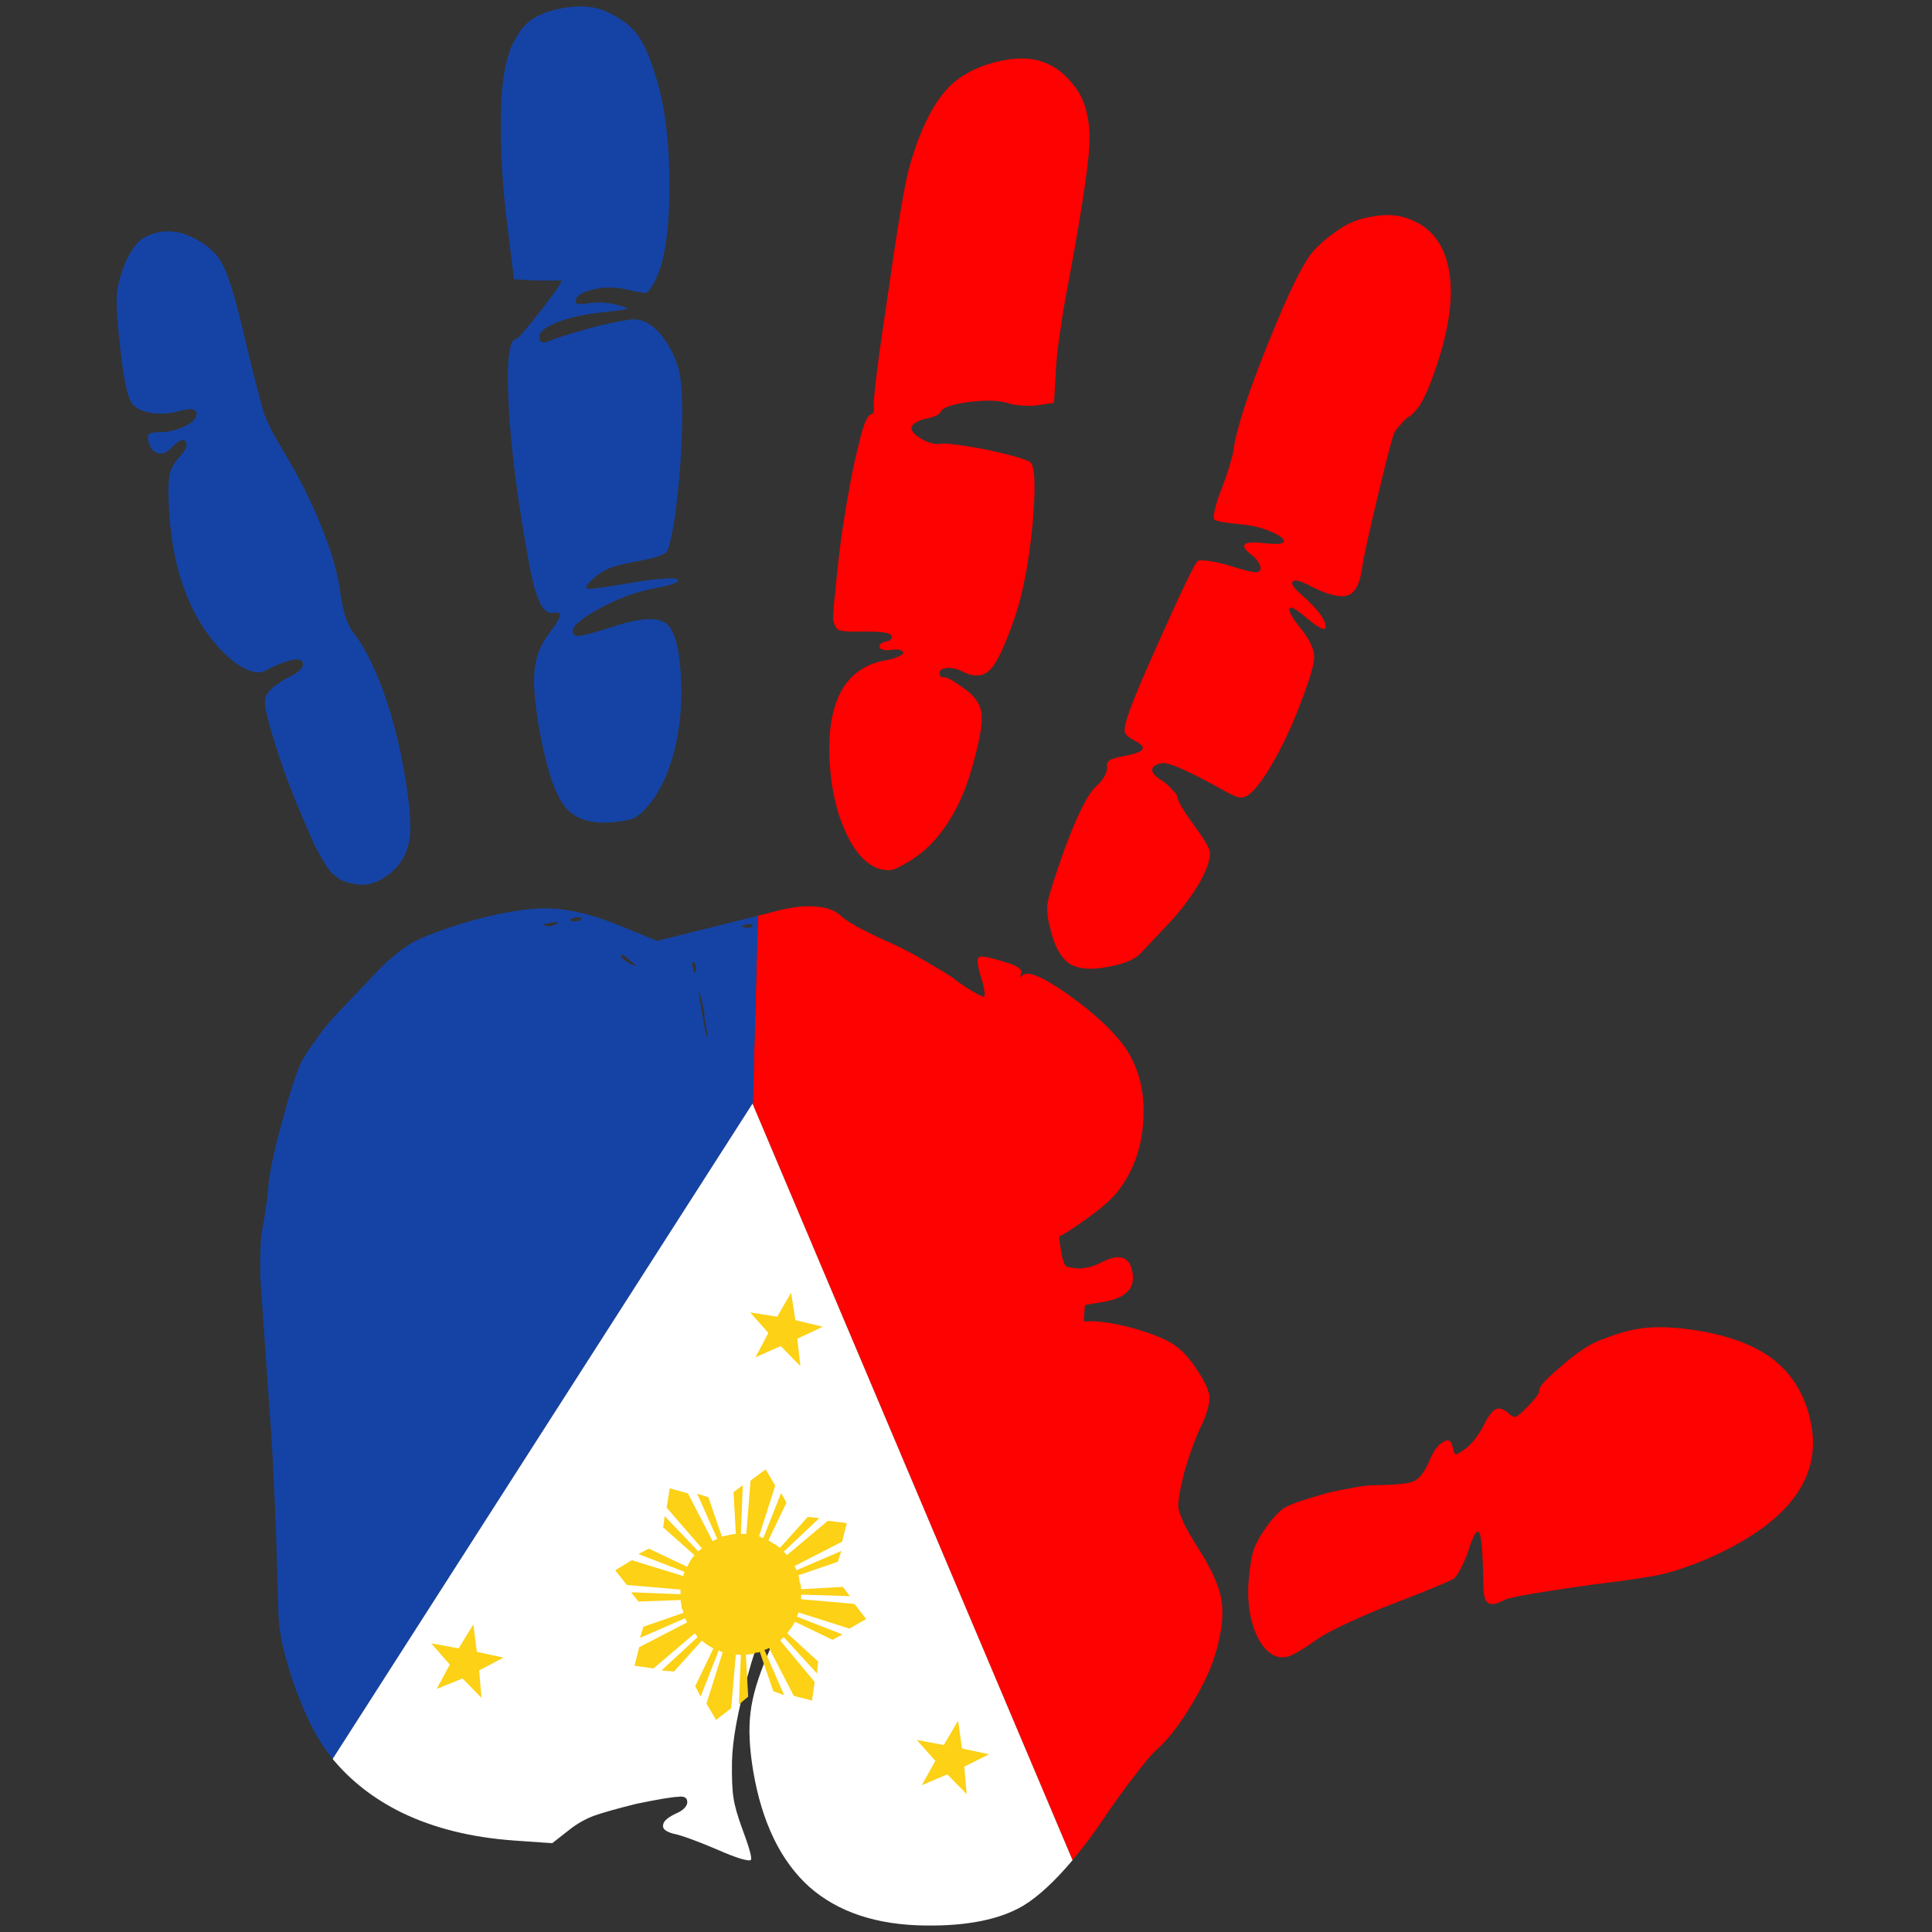 <?xml version="1.0" encoding="utf-8"?>
<!-- Generator: Adobe Illustrator 16.0.0, SVG Export Plug-In . SVG Version: 6.00 Build 0)  -->
<!DOCTYPE svg PUBLIC "-//W3C//DTD SVG 1.1//EN" "http://www.w3.org/Graphics/SVG/1.1/DTD/svg11.dtd">
<svg version="1.1" id="Layer_1" xmlns="http://www.w3.org/2000/svg" xmlns:xlink="http://www.w3.org/1999/xlink" x="0px" y="0px"
	 width="300px" height="300px" viewBox="0 0 300 300" enable-background="new 0 0 300 300" xml:space="preserve">
<rect x="0" y="0" width="300" height="300" fill="#333333" stroke="none"/>
<g>
	<path fill-rule="evenodd" clip-rule="evenodd" fill="#FE0101" d="M218.888,34.036c3.602,1.361,5.683,4.302,6.243,8.824
		c0.56,4.402-0.46,9.985-3.062,16.748c-0.48,1.24-1.02,2.361-1.62,3.361c-0.682,0.92-1.24,1.5-1.682,1.741
		c-0.48,0.32-0.9,0.721-1.26,1.201c-0.481,0.48-0.821,0.92-1.021,1.321c-0.399,1.08-1.261,4.401-2.58,9.964
		c-1.361,5.643-2.161,9.304-2.401,10.984c-0.32,2.442-1.062,3.862-2.222,4.263c-1.161,0.399-3.062-0.061-5.702-1.381
		c-1.521-0.84-2.461-1.101-2.821-0.781c-0.359,0.32,0.12,1.041,1.441,2.162c2.16,1.92,3.36,3.421,3.602,4.502
		c0.28,1.2-0.682,0.88-2.882-0.961c-1.641-1.4-2.541-1.9-2.701-1.501c-0.16,0.441,0.48,1.542,1.921,3.302
		c1.32,1.721,1.961,3.162,1.921,4.322c0,1.121-0.801,3.741-2.401,7.863c-0.92,2.401-2.001,4.763-3.241,7.084
		c-0.201,0.36-0.4,0.72-0.601,1.08c-1.521,2.681-2.801,4.422-3.842,5.223c-0.439,0.36-0.94,0.519-1.501,0.479
		c-0.479-0.08-1.221-0.4-2.221-0.96c-5.481-3.081-8.764-4.542-9.845-4.382c-1,0.201-1.5,0.561-1.5,1.081
		c0.04,0.521,0.6,1.101,1.681,1.741c0.561,0.399,1.061,0.86,1.501,1.38c0.439,0.401,0.68,0.761,0.72,1.081
		c0.121,0.68,0.94,2.081,2.461,4.202c1.602,2.161,2.462,3.562,2.582,4.202c0.159,1-0.32,2.542-1.441,4.622
		c-1.2,2.081-2.642,4.063-4.321,5.943l-4.802,5.103c-0.921,1.081-2.662,1.84-5.224,2.281c-2.6,0.52-4.602,0.36-6.002-0.48
		c-1.36-0.96-2.341-2.741-2.94-5.343c-0.481-1.68-0.622-3.101-0.421-4.262c0.2-1.12,1.021-3.721,2.461-7.803
		c2.041-5.562,3.722-8.944,5.042-10.145c0.521-0.439,0.94-0.94,1.261-1.5c0.36-0.64,0.5-1.14,0.421-1.5
		c-0.081-0.44,0.079-0.8,0.479-1.08c0.321-0.2,1.021-0.401,2.101-0.6c1.682-0.32,2.642-0.66,2.882-1.021
		c0.32-0.399-0.1-0.88-1.261-1.439c-0.801-0.441-1.26-0.821-1.381-1.141c-0.159-0.32-0.1-0.94,0.181-1.861
		c0.399-1.641,2.261-6.143,5.582-13.506c3.281-7.324,5.123-11.105,5.522-11.345c0.241-0.121,0.801-0.121,1.681,0
		c0.921,0.12,1.921,0.34,3.001,0.66c2.521,0.801,4.022,1.161,4.502,1.081c0.521-0.121,0.682-0.46,0.48-1.021
		c-0.24-0.64-0.74-1.24-1.5-1.801c-0.881-0.72-1.161-1.22-0.841-1.5c0.32-0.32,1.3-0.38,2.941-0.18c0.68,0.08,1.32,0.12,1.921,0.12
		c0.08,0,0.16,0,0.24,0c0.44-0.04,0.721-0.12,0.84-0.24c0.241-0.32-0.039-0.7-0.84-1.141c-0.28-0.16-0.641-0.34-1.08-0.54
		c-1.521-0.641-3.142-1.021-4.863-1.141c-2.24-0.2-3.54-0.441-3.901-0.721c-0.16-0.08-0.14-0.58,0.061-1.5
		c0.199-0.92,0.539-1.98,1.021-3.181c1.081-2.921,1.701-4.923,1.86-6.002c0.44-3.322,2.262-8.944,5.462-16.868
		c0.521-1.241,1.001-2.401,1.441-3.482c2.481-5.883,4.382-9.504,5.702-10.864c1.2-1.241,2.542-2.341,4.022-3.302
		c1.479-1.001,3.28-1.641,5.402-1.921C215.546,33.235,217.327,33.396,218.888,34.036z M155.8,9.366
		c2.562-0.481,4.702-0.36,6.424,0.36c1.761,0.64,3.381,1.961,4.861,3.961c1.481,2.081,2.181,4.923,2.102,8.524
		c-0.161,3.521-1.261,10.785-3.302,21.789c-0.48,2.361-0.9,4.862-1.261,7.503c-0.4,2.641-0.621,4.663-0.661,6.063l-0.3,4.982
		l-2.401,0.36c-0.72,0.121-1.54,0.141-2.461,0.06c-1-0.04-1.82-0.18-2.461-0.42c-1.4-0.4-3.381-0.439-5.942-0.12
		c-2.561,0.36-3.981,0.839-4.262,1.44c-0.08,0.2-0.32,0.421-0.72,0.661c-0.481,0.199-1.001,0.36-1.562,0.479
		c-0.519,0.08-1.02,0.26-1.5,0.541c-0.439,0.201-0.7,0.439-0.78,0.72c-0.2,0.521,0.26,1.121,1.38,1.801
		c1.201,0.721,2.242,1.001,3.122,0.841c0.841-0.12,3.202,0.181,7.083,0.9c3.802,0.84,6.063,1.48,6.783,1.921
		c0.76,0.52,0.9,3.682,0.42,9.483c-0.561,5.804-1.439,10.545-2.64,14.227c-1.481,4.361-2.741,7.143-3.782,8.343
		c-1.081,1.242-2.501,1.441-4.262,0.601c-0.84-0.479-1.701-0.7-2.582-0.66c-0.88,0.08-1.28,0.38-1.2,0.9
		c0.081,0.441,0.3,0.62,0.66,0.541c0.401-0.08,1.481,0.521,3.242,1.801c1.642,1.161,2.522,2.5,2.642,4.021
		c0.119,1.602-0.399,4.402-1.561,8.404c-0.96,3.402-2.281,6.324-3.961,8.765c-1.602,2.361-3.442,4.181-5.523,5.462
		c-1.32,0.801-2.261,1.28-2.821,1.441c-0.601,0.12-1.321,0.06-2.161-0.181c-2.081-0.76-3.822-2.741-5.223-5.943
		c-1.441-3.242-2.241-7.063-2.401-11.465c-0.28-8.884,2.642-13.866,8.764-14.947c0.801-0.12,1.461-0.32,1.981-0.6
		c0.521-0.199,0.76-0.4,0.72-0.601c-0.04-0.199-0.239-0.34-0.6-0.419c-0.32-0.08-0.72-0.08-1.201,0c-0.519,0.08-0.94,0.08-1.26,0
		c-0.36-0.08-0.561-0.201-0.6-0.36c-0.04-0.201,0.02-0.401,0.181-0.601c0.24-0.161,0.479-0.26,0.72-0.3
		c0.28-0.041,0.521-0.121,0.721-0.241c0.2-0.2,0.279-0.401,0.239-0.6c-0.08-0.32-0.519-0.521-1.32-0.6
		c-0.72-0.121-2.302-0.161-4.743-0.121c-1.12,0-1.86-0.1-2.22-0.3c-0.36-0.199-0.62-0.7-0.781-1.501
		c-0.08-0.519,0.04-2.141,0.36-4.862c0.24-2.721,0.58-5.703,1.021-8.944c0.88-5.723,1.72-10.144,2.521-13.266
		c0.721-3.161,1.381-4.782,1.981-4.862c0.16-0.04,0.28-0.161,0.36-0.36c0.08-0.2,0.1-0.441,0.06-0.721
		c-0.16-1,0.56-6.822,2.161-17.467c1.521-10.644,2.622-17.207,3.301-19.688c1.961-7.004,4.542-11.646,7.744-13.927
		C150.818,10.826,153.118,9.886,155.8,9.366z M166.545,288.85l-49.642-117.353l-0.061-0.119l0.061-0.121l0.779-29.053l2.341-0.6
		c2.642-0.72,4.822-1,6.543-0.839c1.72,0.08,3.081,0.579,4.081,1.5c0.28,0.32,1.081,0.861,2.401,1.62
		c1.361,0.72,2.822,1.441,4.382,2.161c1.642,0.681,3.442,1.582,5.402,2.701c2.042,1.161,3.682,2.141,4.922,2.941
		c1.201,0.921,2.301,1.681,3.302,2.281c1.001,0.561,1.581,0.819,1.741,0.78c0.12,0,0.141-0.28,0.06-0.841
		c-0.08-0.64-0.261-1.38-0.539-2.221c-0.561-1.761-0.662-2.781-0.301-3.061c0.32-0.24,1.62,0,3.902,0.72
		c2,0.561,2.88,1.161,2.64,1.801c-0.199,0.6-0.14,0.721,0.181,0.359c0.72-0.879,3.101,0.102,7.144,2.941
		c4.041,2.882,7.003,5.643,8.883,8.284c2.122,3.202,3.041,6.923,2.763,11.165c-0.201,4.402-1.602,8.203-4.202,11.405
		c-1.121,1.319-3.001,2.882-5.643,4.683c-1.361,0.96-2.401,1.62-3.122,1.979c-0.04,0-0.06,0.021-0.06,0.06
		c-0.04,0.28,0.08,1.222,0.359,2.822c0.161,0.801,0.381,1.401,0.661,1.801l1.08,0.24c1.401,0.239,2.901-0.061,4.502-0.9
		c2.721-1.4,4.302-0.88,4.742,1.561c0.24,1.441-0.079,2.501-0.96,3.181c-0.841,0.801-2.421,1.342-4.742,1.622l-1.682,0.3
		c-0.079,1.16-0.14,2.001-0.179,2.521c0.2,0.04,0.38,0.04,0.54,0c1.841-0.08,4.302,0.3,7.383,1.141
		c3.041,0.881,5.162,1.781,6.362,2.701c1.121,0.801,2.202,2.001,3.242,3.602c1.12,1.642,1.78,3.002,1.98,4.082
		c0.08,0.479,0,1.14-0.24,1.98c-0.2,0.841-0.48,1.621-0.84,2.342c-0.961,1.96-1.881,4.422-2.762,7.384
		c-0.76,3.001-1.081,4.941-0.96,5.821c0.08,0.481,0.399,1.342,0.96,2.582c0.681,1.28,1.421,2.541,2.221,3.781
		c1.962,3.082,3.122,5.662,3.482,7.743c0.359,2.161,0.119,4.742-0.72,7.744c-0.682,2.602-1.962,5.442-3.843,8.523
		c-1.881,3.161-3.722,5.543-5.522,7.143c-0.601,0.481-1.72,1.801-3.361,3.962c-1.681,2.161-3.361,4.502-5.043,7.023
		C169.566,285.047,168.025,287.088,166.545,288.85z M232.334,218.799c0.48-0.24,1.12-0.021,1.921,0.66
		c0.44,0.439,0.819,0.62,1.14,0.54c0.321-0.16,0.9-0.661,1.741-1.501c1.321-1.36,1.941-2.201,1.86-2.521
		c-0.079-0.561,1.002-1.78,3.242-3.661c2.16-1.921,4.042-3.242,5.643-3.962c2.642-1.12,5.003-1.82,7.084-2.101
		c2.16-0.28,4.78-0.2,7.863,0.24c5.201,0.76,9.283,2.221,12.245,4.381c3.001,2.242,4.981,5.323,5.941,9.245
		c2.282,9.083-3.141,16.447-16.267,22.09c-2.521,1.04-4.722,1.779-6.603,2.221c-1.881,0.44-5.482,0.979-10.806,1.62
		c-3.16,0.44-6.102,0.881-8.823,1.321c-2.642,0.439-4.241,0.779-4.802,1.02c-1.281,0.682-2.141,0.861-2.582,0.541
		c-0.479-0.24-0.739-1.021-0.779-2.342c-0.081-4.961-0.28-7.803-0.601-8.522c-0.4-0.722-1.021,0.319-1.861,3.12
		c-0.36,0.921-0.74,1.762-1.14,2.522c-0.441,0.839-0.82,1.34-1.141,1.5c-0.761,0.44-3.822,1.7-9.185,3.781
		c-2.24,0.841-4.522,1.801-6.844,2.882c-2.28,1.04-3.941,1.92-4.981,2.642c-2.4,1.68-3.982,2.601-4.742,2.761
		c-0.521,0.08-1,0.08-1.44,0c-1.201-0.32-2.241-1.321-3.121-3.001c-1.161-2.401-1.642-5.224-1.441-8.464
		c0.201-2.481,0.481-4.223,0.841-5.223c0.4-1.12,1.181-2.461,2.342-4.021c0.479-0.641,0.939-1.161,1.38-1.561
		c0.359-0.401,0.721-0.701,1.081-0.9c0.92-0.521,2.58-1.121,4.981-1.801c1.48-0.48,3.102-0.86,4.862-1.141
		c1.721-0.36,3.081-0.541,4.081-0.541c3.242-0.039,5.264-0.24,6.063-0.6c0.841-0.36,1.622-1.32,2.342-2.882
		c0.64-1.681,1.401-2.761,2.281-3.24c0.801-0.521,1.3-0.201,1.501,0.96c0.119,0.6,0.26,0.92,0.42,0.96s0.659-0.24,1.5-0.841
		c0.521-0.399,1.062-0.96,1.622-1.68c0.56-0.761,1-1.48,1.319-2.162C231.153,219.818,231.773,219.038,232.334,218.799z"/>
	<path fill-rule="evenodd" clip-rule="evenodd" fill="#1543A5" d="M117.683,142.204l-0.779,29.053l-0.061,0.121L51.653,273.123
		c-0.439-0.561-0.86-1.121-1.26-1.682c-1.6-2.281-3.182-5.583-4.742-9.904c-1.481-4.281-2.28-7.783-2.401-10.505l-0.42-14.046
		c-0.04-0.479-0.06-0.94-0.06-1.38c-0.321-7.645-0.601-12.847-0.841-15.607c-0.761-10.765-1.26-17.928-1.5-21.49
		c-0.081-3.562,0.02-6.082,0.3-7.563c0.4-2.081,0.7-4.143,0.9-6.184c0.08-1.601,0.46-3.802,1.141-6.603
		c0.239-1.08,0.539-2.24,0.9-3.481c1.2-4.563,2.24-7.824,3.121-9.784c0.521-0.96,1.3-2.141,2.341-3.542
		c1-1.441,1.98-2.661,2.941-3.661l6.723-7.084c1.721-1.761,3.482-3.181,5.283-4.262c1.841-0.96,4.462-1.96,7.863-3.001
		c5.442-1.601,9.805-2.361,13.085-2.281c3.322,0.04,7.183,0.98,11.585,2.821l5.402,2.221L117.683,142.204z M86.469,143.465
		c0.4-0.321,0.081-0.381-0.96-0.181c-1.121,0.201-1.381,0.36-0.781,0.481C85.289,143.885,85.869,143.785,86.469,143.465z
		 M88.51,142.804c-0.04,0.081,0.08,0.161,0.36,0.24c0.24,0.04,0.5,0.04,0.781,0c0.28-0.04,0.479-0.14,0.6-0.3
		c0.08-0.12,0.04-0.219-0.121-0.3c-0.239-0.04-0.561-0.02-0.96,0.06C88.81,142.625,88.59,142.724,88.51,142.804z M98.834,5.224
		c1.042,1.28,2.021,3.441,2.942,6.483c1.48,4.602,2.201,10.404,2.161,17.408c0,7.002-0.78,11.904-2.34,14.707
		c-0.48,0.96-0.9,1.5-1.261,1.62c-0.32,0.08-1.221-0.06-2.701-0.42c-0.839-0.24-1.78-0.361-2.821-0.361
		c-1.041-0.04-1.96,0.061-2.761,0.3c-1.641,0.401-2.521,0.942-2.641,1.622c-0.201,0.64,0.5,0.8,2.101,0.479
		c0.68-0.08,1.441-0.1,2.282-0.06c0.92,0.08,1.68,0.22,2.28,0.421c1.081,0.28,1.5,0.459,1.26,0.539
		c-0.239,0.121-1.541,0.3-3.902,0.541c-2.88,0.32-5.242,0.86-7.082,1.622c-1.882,0.76-2.741,1.541-2.582,2.34
		c0.04,0.401,0.201,0.642,0.481,0.721c0.24,0.04,0.66-0.06,1.26-0.3c0.801-0.401,3.262-1.161,7.384-2.281
		c2.64-0.601,4.401-0.94,5.282-1.02c0.84-0.04,1.641,0.159,2.401,0.6c1.201,0.72,2.242,1.821,3.122,3.302
		c0.92,1.48,1.541,3.041,1.861,4.681c0.479,2.762,0.5,7.503,0.06,14.227c-0.521,6.643-1.181,11.004-1.981,13.085
		c-0.279,0.642-1.96,1.221-5.041,1.741c-1.721,0.32-3.063,0.66-4.022,1.021c-0.92,0.4-1.72,0.92-2.401,1.561
		c-1.12,1-1.419,1.541-0.9,1.62c0.441,0.08,2.761-0.24,6.963-0.96c1.921-0.32,3.522-0.521,4.802-0.601
		c1.361-0.12,2.101-0.06,2.222,0.181c0.2,0.4-1.041,0.839-3.722,1.32c-3.081,0.6-6.143,1.781-9.184,3.542
		c-3.041,1.761-4.063,3.021-3.061,3.781c0.36,0.24,2.26-0.199,5.703-1.32c4.441-1.48,7.303-1.62,8.583-0.419
		c1.361,1.159,2.101,4.502,2.222,10.024c0.04,3.441-0.361,6.783-1.201,10.024c-0.921,3.281-2.122,5.843-3.602,7.684
		c-0.961,1.201-1.761,1.96-2.401,2.282c-0.601,0.32-1.781,0.561-3.542,0.72c-3.361,0.28-5.802-0.521-7.324-2.401
		c-1.561-1.96-2.881-5.923-3.962-11.886c-0.72-4.081-0.98-7.162-0.779-9.243c0.199-2.121,0.92-4.002,2.161-5.643
		c1.04-1.361,1.64-2.301,1.801-2.822c0.08-0.479-0.24-0.66-0.96-0.539c-0.961,0.159-1.721-0.461-2.281-1.862
		c-0.64-1.36-1.26-3.861-1.861-7.503c-1.6-8.963-2.562-16.687-2.881-23.17c-0.32-6.482,0.06-9.804,1.141-9.964
		c0.36-0.08,1.701-1.62,4.021-4.622c2.321-3.001,3.322-4.502,3.001-4.502c-2.04,0.08-3.921,0.06-5.642-0.061l-1.681-0.12
		l-1.081-8.823c-0.64-5.083-0.96-10.085-0.96-15.007c0-4.923,0.381-8.504,1.141-10.745c0.16-0.801,0.521-1.681,1.081-2.641
		c0.52-0.96,1-1.661,1.44-2.101c1.24-1.361,3.222-2.281,5.942-2.761c2.761-0.481,5.023-0.3,6.784,0.54
		C96.274,2.763,97.834,3.903,98.834,5.224z M29.624,36.737c2.361,1.081,4.001,2.521,4.922,4.322c1,1.842,2.222,5.943,3.662,12.305
		c1.321,5.443,2.242,9.024,2.762,10.745c0.399,1.081,1,2.361,1.801,3.842c0.479,0.841,1.02,1.761,1.62,2.761
		c2.201,3.681,4.042,7.384,5.522,11.105c1.521,3.722,2.482,7.004,2.882,9.844c0.399,3.162,1.101,5.363,2.101,6.603
		c1.561,2.001,3.081,4.963,4.562,8.885c1.401,3.921,2.482,8.022,3.242,12.305c0.84,4.762,1.161,8.223,0.96,10.384
		c-0.28,2.242-1.18,4.063-2.701,5.462c-1.28,1.081-2.421,1.721-3.421,1.921c-1.121,0.28-2.421,0.18-3.902-0.3
		c-0.88-0.32-1.641-0.84-2.281-1.56c-0.64-0.761-1.521-2.222-2.642-4.382c-0.64-1.441-1.521-3.502-2.64-6.184
		c-1.081-2.64-2.001-5.122-2.762-7.442c-0.199-0.6-0.38-1.161-0.539-1.681c-1.201-3.721-1.741-6.063-1.622-7.022
		c0.081-0.721,0.62-1.461,1.622-2.222c0.479-0.36,1.04-0.72,1.68-1.08c1.841-0.84,2.701-1.621,2.582-2.341
		c-0.16-0.92-1.582-0.801-4.261,0.36c-0.521,0.24-1.101,0.521-1.741,0.84c-0.92,0.44-2.201,0.16-3.842-0.84
		c-1.601-1.04-3.202-2.622-4.802-4.743c-3.602-4.921-5.643-11.304-6.122-19.148c-0.161-2.841-0.141-4.682,0.06-5.522
		c0.08-0.92,0.561-1.881,1.441-2.882c1.08-1.201,1.439-2.04,1.08-2.521c-0.36-0.481-1.101-0.161-2.22,0.96
		c-0.681,0.761-1.401,1.041-2.161,0.841c-0.761-0.24-1.241-0.9-1.441-1.981c-0.081-0.52-0.02-0.859,0.179-1.02
		c0.28-0.161,0.821-0.24,1.622-0.24c1.28,0,2.602-0.32,3.961-0.96c1.28-0.68,1.86-1.34,1.741-1.981
		c-0.121-0.68-0.92-0.819-2.401-0.419c-1.761,0.521-3.442,0.62-5.042,0.3c-1.641-0.36-2.622-1.061-2.941-2.101
		c-0.561-1.201-1.06-3.942-1.5-8.223c-0.52-4.283-0.66-7.203-0.42-8.765c0.32-1.76,0.84-3.381,1.561-4.862
		c0.72-1.441,1.48-2.441,2.281-3.001C24.422,35.657,26.943,35.537,29.624,36.737z M109.7,160.813c0.159,0.6,0.199,0.46,0.119-0.42
		c-0.04-0.16-0.06-0.301-0.06-0.42l-0.48-2.521l0.18,0.18c-0.2-1.041-0.44-2.08-0.721-3.122c-0.16-0.759-0.239-0.86-0.239-0.3
		c0.08,0.601,0.26,1.701,0.539,3.302C109.319,159.112,109.54,160.212,109.7,160.813z M97.995,149.288
		c-0.761-0.72-1.222-1.06-1.381-1.02c-0.28,0.04-0.32,0.179-0.12,0.419c0.239,0.24,0.68,0.561,1.32,0.96
		c0.64,0.28,0.98,0.399,1.02,0.36C98.834,149.967,98.555,149.728,97.995,149.288z M107.778,149.407c-0.12-0.119-0.2-0.08-0.24,0.121
		c-0.08,0.2-0.06,0.459,0.061,0.779c0.08,0.441,0.159,0.681,0.239,0.721c0.081,0.079,0.161-0.04,0.24-0.36
		c0-0.24-0.02-0.5-0.06-0.78C107.979,149.647,107.899,149.488,107.778,149.407z M116.303,144.065c0.239-0.04,0.42-0.141,0.54-0.3
		c0.081-0.161,0.04-0.241-0.12-0.241c-0.201-0.081-0.48-0.06-0.841,0.06c-0.399,0.08-0.64,0.159-0.72,0.24
		c-0.04,0.08,0.08,0.14,0.36,0.179C115.762,144.085,116.022,144.105,116.303,144.065z"/>
	<path fill-rule="evenodd" clip-rule="evenodd" fill="#FFFFFF" d="M166.545,288.85c-2.801,3.321-5.362,5.683-7.684,7.083
		c-3.603,2.121-8.644,3.141-15.127,3.062c-7.603-0.081-13.625-2.081-18.067-6.003c-4.442-4.001-7.344-9.985-8.704-17.948
		c-0.6-3.602-0.741-6.643-0.421-9.123c0.28-2.482,1.161-5.464,2.642-8.944c1.081-2.441,1.681-4.083,1.801-4.923
		c0.081-0.681-0.32-0.86-1.201-0.54c-0.96,0.32-2.201,3.262-3.721,8.824c-1.521,5.442-2.321,9.845-2.401,13.205
		c-0.04,2.602,0.04,4.482,0.24,5.644c0.16,1.16,0.6,2.721,1.32,4.681c1.121,3.002,1.58,4.643,1.381,4.923
		c-0.081,0.16-0.622,0.1-1.622-0.181c-1-0.319-2.181-0.779-3.542-1.38c-3.28-1.4-5.602-2.241-6.963-2.521
		c-1.161-0.32-1.66-0.779-1.501-1.38c0.081-0.601,0.841-1.222,2.282-1.861c0.439-0.199,0.819-0.479,1.141-0.84
		c0.279-0.361,0.38-0.701,0.3-1.021c-0.081-0.519-0.561-0.72-1.441-0.6c-0.96,0.04-3.101,0.399-6.424,1.081
		c-3.041,0.76-5.242,1.38-6.603,1.86c-1.36,0.521-2.601,1.221-3.721,2.101l-2.761,2.161l-6.002-0.42
		c-6.603-0.48-12.386-1.922-17.348-4.322c-4.321-2.121-7.903-4.902-10.745-8.343l65.189-101.745l0.061,0.119L166.545,288.85z"/>
	<path fill-rule="evenodd" clip-rule="evenodd" fill="#FCD116" d="M117.323,210.755l1.981-3.782l-2.822-3.181l4.202,0.66
		l2.161-3.723l0.661,4.263l4.262,1.021l-3.961,1.86l0.479,4.262l-3.061-3.121L117.323,210.755z M110,232.484l2.101,6.123
		c0.32-0.081,0.66-0.16,1.02-0.24h0.06c0.32-0.081,0.66-0.141,1.021-0.181h0.06l-0.36-6.482l1.44-1.081l-0.3,7.563
		c0.28,0,0.541,0,0.781,0h0.06l0.66-8.283l2.341-1.741l1.5,2.521l-2.521,7.863c0.24,0.12,0.459,0.22,0.66,0.3l2.761-7.022l0.841,1.5
		l-2.821,5.884h0.06l0.72,0.479c0.081,0,0.181,0.04,0.3,0.12c0.241,0.199,0.481,0.38,0.721,0.54l4.321-4.803l1.801,0.181
		l-5.522,5.222c0.2,0.201,0.36,0.381,0.479,0.541l6.363-5.343l2.941,0.361l-0.72,2.88l-7.384,3.782c0.121,0.24,0.221,0.46,0.3,0.66
		l6.963-3.001l-0.54,1.681l-6.123,2.102c0.081,0.359,0.141,0.699,0.18,1.02c0,0.04,0.02,0.06,0.06,0.06
		c0.12,0.4,0.18,0.762,0.18,1.081l6.482-0.359l1.081,1.439l-7.563-0.239c0,0.239,0,0.479,0,0.72l8.283,0.72l1.801,2.342l-2.581,1.5
		l-7.924-2.521c-0.04,0.24-0.12,0.46-0.241,0.66l7.084,2.761l-1.561,0.841l-5.823-2.82c-0.16,0.32-0.34,0.62-0.54,0.9
		c-0.04,0.04-0.081,0.079-0.121,0.119v0.06c-0.16,0.161-0.3,0.341-0.42,0.541c-0.04,0.119-0.081,0.181-0.121,0.181l4.802,4.381
		l-0.18,1.86l-5.162-5.642c-0.2,0.16-0.381,0.341-0.54,0.54l5.342,6.423l-0.421,2.881l-2.821-0.72l-3.842-7.443
		c-0.16,0.081-0.32,0.16-0.48,0.24c-0.08,0-0.16,0.02-0.239,0.06l3.061,7.024l-1.681-0.601l-2.101-6.123
		c-0.12,0.039-0.201,0.08-0.24,0.12c-0.16-0.04-0.279-0.04-0.36,0c-0.08,0.08-0.201,0.14-0.36,0.18h-0.06
		c-0.36,0.081-0.741,0.121-1.141,0.121l0.36,6.541l-1.441,1.201l0.3-7.683c-0.239-0.04-0.5-0.06-0.78-0.06l-0.721,8.342l-2.34,1.802
		l-1.5-2.521l2.521-7.983c-0.24-0.08-0.441-0.18-0.601-0.301l-2.82,7.203l-0.841-1.62l2.821-5.883c-0.36-0.159-0.7-0.359-1.02-0.601
		c-0.28-0.199-0.541-0.399-0.781-0.6l-4.321,4.802l-1.922-0.18l5.583-5.162c-0.12-0.2-0.26-0.4-0.419-0.6l-6.424,5.462l-2.941-0.421
		l0.721-2.881l7.444-3.842c-0.121-0.24-0.221-0.459-0.3-0.66l-7.024,3.062l0.541-1.741l6.243-2.16c-0.04-0.04-0.081-0.1-0.121-0.181
		l0.061-0.061c-0.121-0.24-0.221-0.459-0.3-0.659l0.06-0.061c-0.081-0.359-0.141-0.699-0.18-1.021l-6.543,0.24l-1.14-1.441
		l7.683,0.301c0-0.199,0-0.4,0-0.601c0-0.04,0-0.08,0-0.119l-8.344-0.721l-1.801-2.281l2.582-1.561l7.984,2.461
		c0.04-0.2,0.1-0.42,0.179-0.66l-7.144-2.761l1.622-0.841l5.943,2.821c0.159-0.32,0.34-0.66,0.539-1.021
		c0.201-0.28,0.401-0.54,0.601-0.78l-4.862-4.321l0.241-1.741l5.222,5.462c0.161-0.159,0.34-0.32,0.541-0.479l-5.462-6.303
		l0.481-3.001l2.821,0.779l3.842,7.443c0.24-0.159,0.479-0.28,0.72-0.359l-3.121-7.024L110,232.484z M71.222,255.954l2.281-3.721
		l0.541,4.262l4.142,0.9l-3.782,1.98l0.36,4.262l-2.941-3.001l-4.021,1.62l2.042-3.781l-2.882-3.301L71.222,255.954z
		 M146.555,270.961l2.222-3.781l0.601,4.321l4.202,0.9l-3.842,1.922l0.36,4.262l-3.001-3.062l-3.961,1.681l2.101-3.781l-2.882-3.241
		L146.555,270.961z"/>
</g>
</svg>
